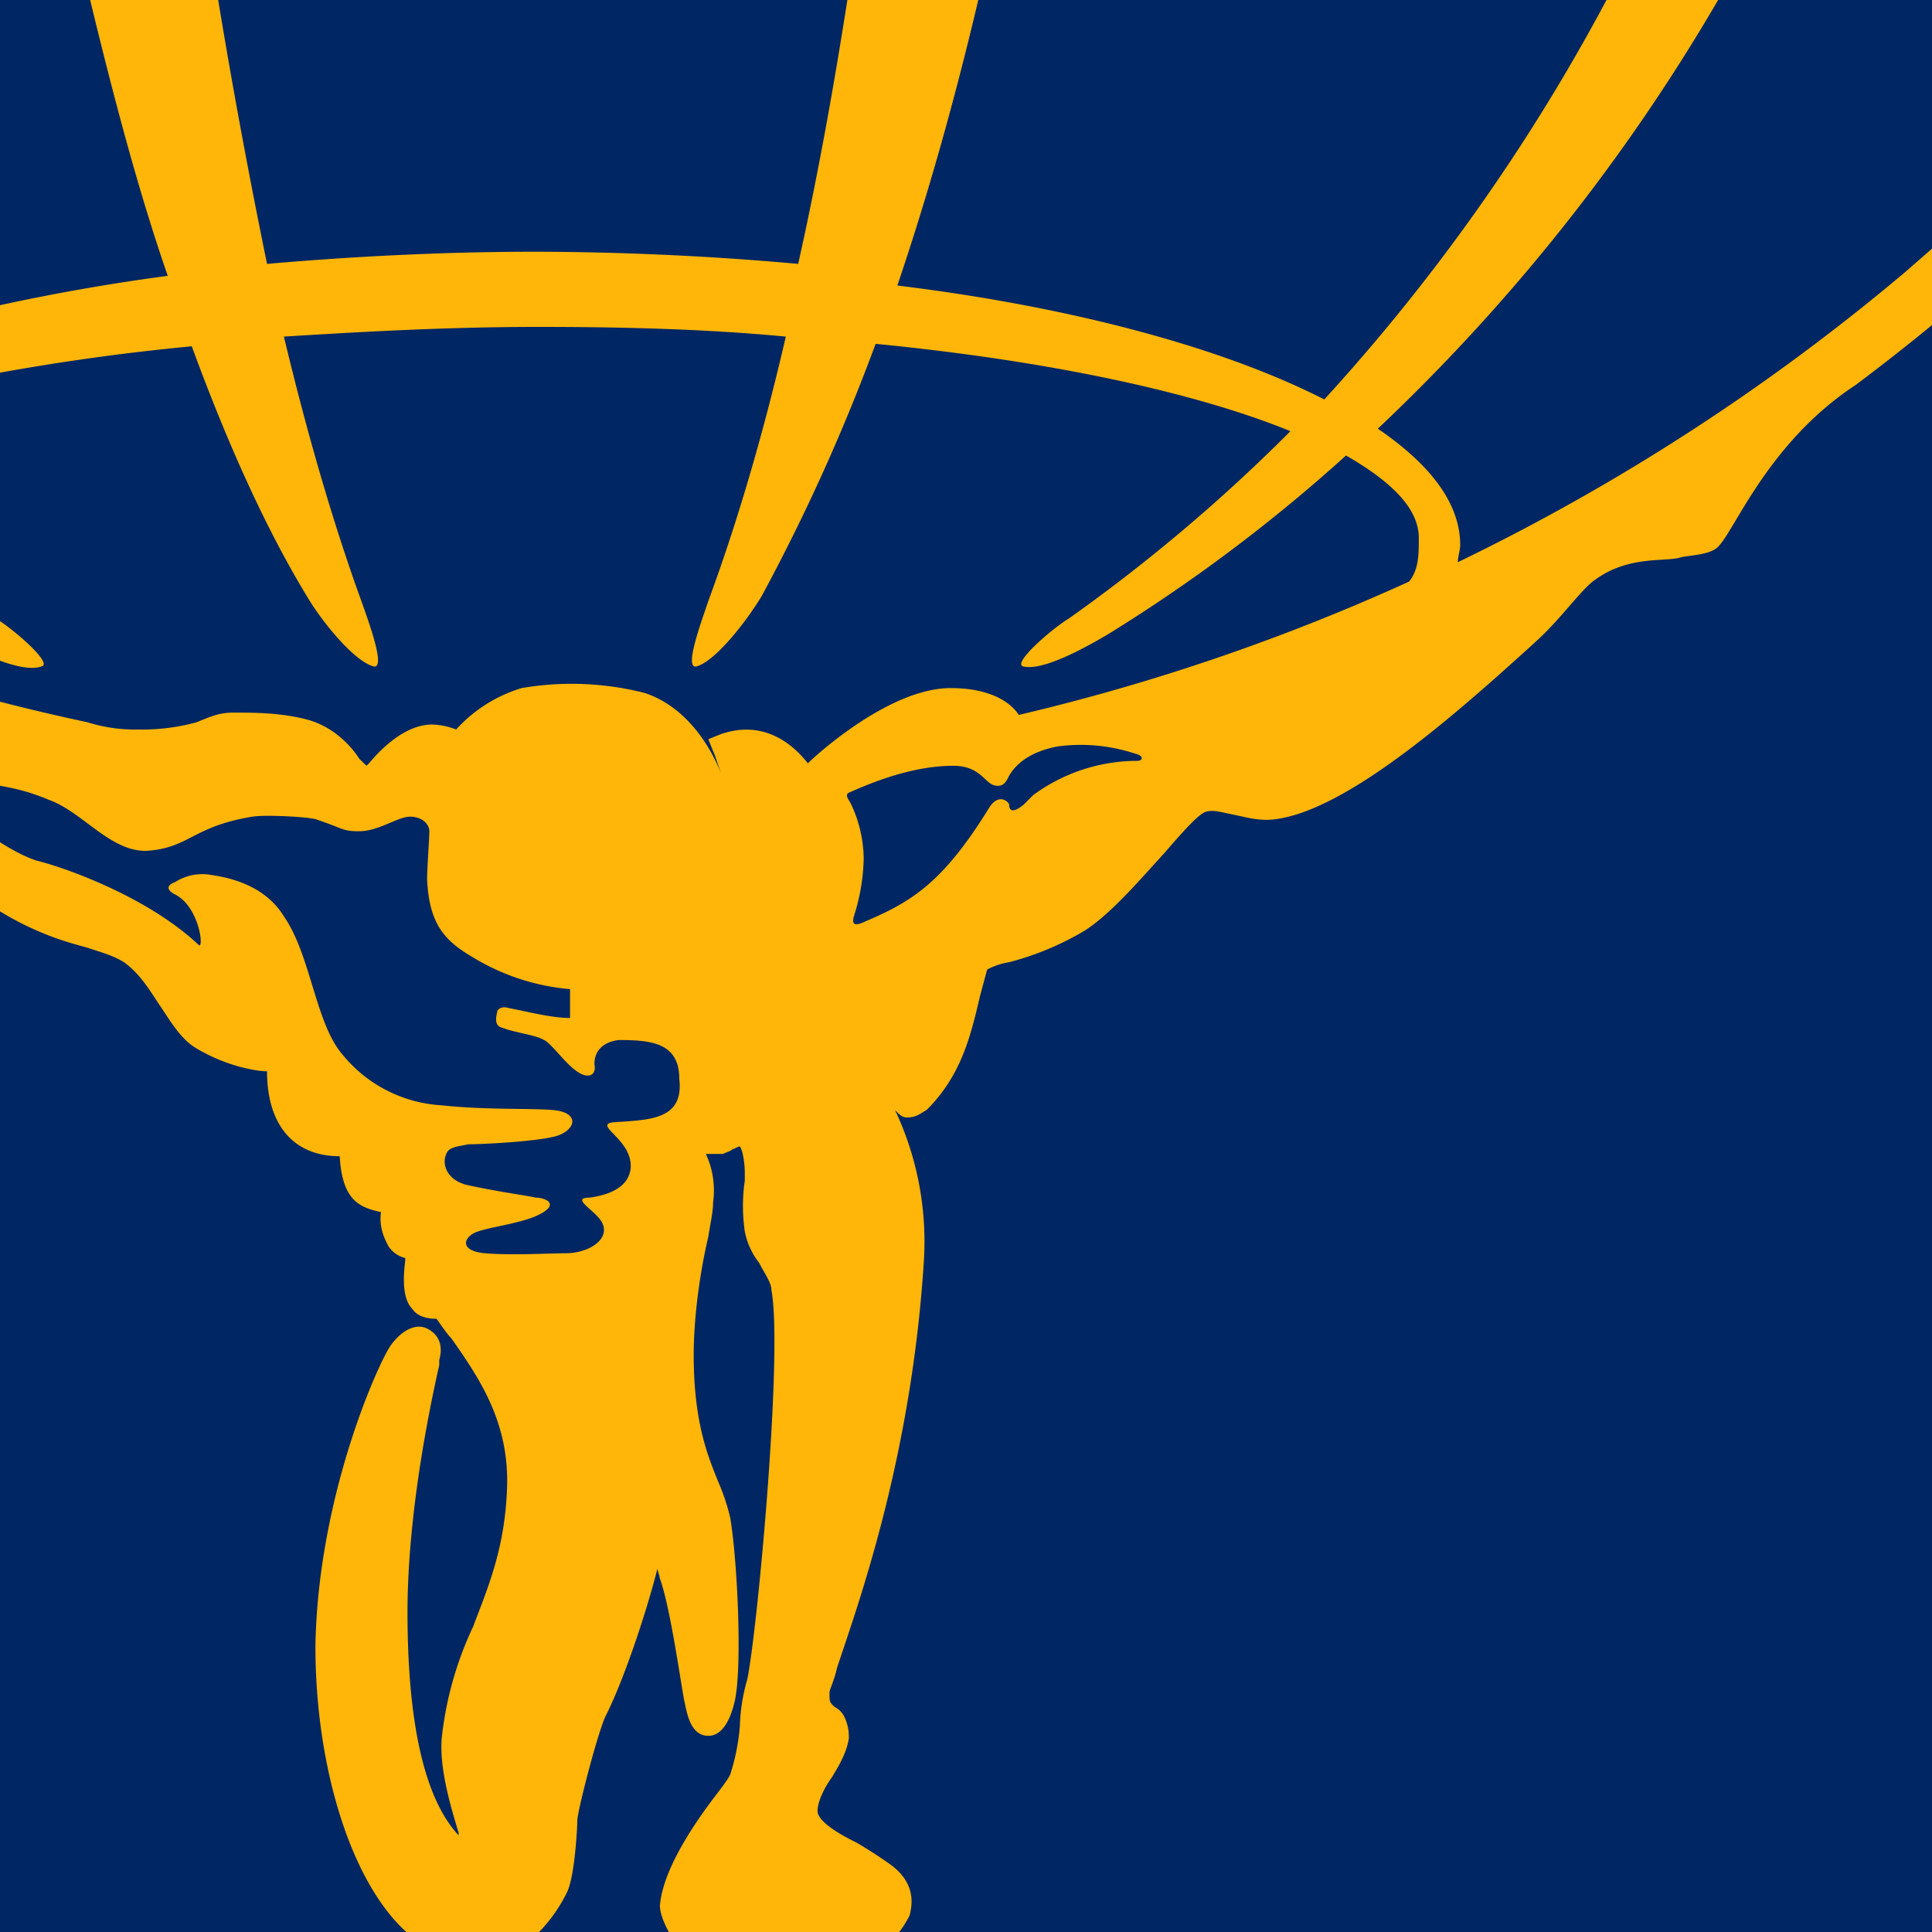 <svg xmlns="http://www.w3.org/2000/svg" viewBox="0 0 100 100"><path fill="#002663" d="M0 0h100v100H0z"/><path fill="#ffb608" d="M4.666 0c1.246 5.142 2.503 9.9 4.016 14.277A108 108 0 0 0 0 15.797v3.492a119 119 0 0 1 9.926-1.365c1.889 5.149 3.892 9.556 6.027 13.05.756 1.251 2.39 3.265 3.393 3.522.628.117-.247-2.271-.643-3.39-1.365-3.754-2.75-8.415-4.008-13.684 4.137-.257 8.532-.502 13.182-.502 4.396 0 8.789.117 12.797.502-1.248 5.397-2.623 9.919-4.01 13.683-.385 1.142-1.258 3.508-.627 3.391 1-.257 2.633-2.388 3.389-3.646a101 101 0 0 0 5.896-13.053c9.034.884 16.565 2.517 21.471 4.521a88 88 0 0 1-11.436 9.672c-1.002.617-2.994 2.378-2.388 2.506 1.024.246 3.277-1 4.533-1.76a84.6 84.6 0 0 0 12.168-9.16c2.389 1.376 3.767 2.762 3.767 4.264 0 .873 0 1.634-.501 2.262a109 109 0 0 1-20.202 6.902c-.5-.76-1.64-1.389-3.529-1.389-3.123 0-6.888 3.392-7.39 3.895-.874-1.12-2.39-2.25-4.522-1.504l-.629.256.246.617c.11.226.224.64.424 1.172-.772-1.92-2.116-3.563-3.945-4.178A15.3 15.3 0 0 0 27 35.615a7.5 7.5 0 0 0-3.39 2.145 3.6 3.6 0 0 0-1.249-.258c-1.387 0-2.642 1.26-3.261 2.008l-.13.127-.382-.373s-.874-1.502-2.635-2.004c-1.387-.374-2.762-.375-3.892-.375-.76 0-1.248.246-1.89.5-.978.267-1.99.394-3.005.375a8.2 8.2 0 0 1-2.635-.375A109 109 0 0 1 0 36.32v4.352c.785.136 1.55.315 2.523.724 1.75.628 3.14 2.645 5.016 2.645 2.26-.128 2.39-1.259 5.524-1.77.627-.109 2.774.002 3.263.127 1.504.503 1.386.627 2.26.627 1.016 0 2.007-.754 2.635-.754s1.002.384 1.002.758-.116 1.886-.116 2.506c.115 2.272.874 3.144 2.375 4.018a11.54 11.54 0 0 0 5.024 1.644v1.494c-1.002 0-2.388-.375-3.133-.504-.382-.117-.511 0-.629.118 0 .139-.256.771.246.888.64.254 1.758.382 2.143.627.371.129 1.13 1.249 1.748 1.645.513.371 1.013.246.885-.385 0-.628.374-1.13 1.248-1.248 1.643 0 3.146.117 3.146 2.004.246 2.124-1.504 2.124-3.39 2.252v-.002c-1.142.128 1 .886.873 2.39-.118 1.002-1.141 1.375-2.122 1.514-1.015 0 .246.627.618 1.246.502.874-.618 1.633-1.887 1.633-.874 0-2.752.117-4.139 0-1.376-.117-1.14-.872-.373-1.129.748-.246 1.889-.374 2.89-.748 1.494-.628.622-1.002.108-1.002-.609-.136-1.748-.266-3.498-.64-1.141-.246-1.375-1.12-1.14-1.622.136-.382.638-.381 1.14-.501.746 0 3.262-.127 4.395-.383 1.12-.246 1.501-1.248 0-1.387-1.262-.106-3.522 0-5.772-.246a7.15 7.15 0 0 1-5.15-2.645c-1.387-1.619-1.63-5.139-3.018-7.134-1.002-1.641-2.88-2.015-3.754-2.143a2.62 2.62 0 0 0-1.888.373c-.372.128-.5.372 0 .629 1.247.628 1.504 2.763 1.248 2.635-2.635-2.496-6.901-4.012-8.416-4.383-.652-.218-1.303-.58-1.885-.951v3.578q.51.316 1.14.637c1.502.745 2.507 1.002 3.391 1.248.757.256 1.26.373 1.88.744.873.628 1.371 1.515 1.882 2.271.505.748 1.005 1.623 1.762 2.125 1.632 1.01 3.265 1.256 3.767 1.256 0 2.774 1.373 4.395 3.762 4.395.128 2.271 1.002 2.647 2.135 2.892-.118.874.254 1.501.383 1.758.2.31.513.532.873.62v.128c-.126 1.01-.125 2.014.375 2.514.245.374.746.502 1.246.502.267.374.513.746.767 1.013 1.494 2.125 3.01 4.385 2.881 7.776-.117 3.145-1.001 5.14-1.758 7.152a18 18 0 0 0-1.623 5.772c-.128 1.632.501 3.638.875 4.896v.127c-1.758-1.886-2.646-5.778-2.646-11.547 0-3.754.629-8.288 1.644-12.799v-.257c.246-.874-.128-1.384-.638-1.63-.503-.256-1.249 0-1.88.885-.616.874-3.764 7.775-3.892 15.561 0 6.295 1.866 12.235 4.707 14.791h6.87a7.9 7.9 0 0 0 1.476-2.123c.374-.874.502-3.265.502-3.637 0-.502 1.141-4.894 1.515-5.513.874-1.77 1.994-5.035 2.635-7.541 0 .117.117.384.117.501.511 1.376 1.01 4.896 1.256 6.28.129.502.255 1.879 1.26 1.879.885 0 1.248-1.25 1.385-1.877.374-1.89.109-7.283-.254-9.418a11 11 0 0 0-.627-1.875c-.502-1.248-1.262-3.017-1.262-6.526 0-2.146.373-4.523.758-6.142.117-.77.246-1.271.246-1.774a4.5 4.5 0 0 0-.373-2.505h.885c.257-.129.374-.128.502-.256.114 0 .245-.13.37-.13.118.118.257.76.257 1.378v.384a9.1 9.1 0 0 0 0 2.635c.116.595.372 1.153.746 1.63.257.512.629 1.015.629 1.386.62 3.265-.754 17.951-1.256 20.201a9.6 9.6 0 0 0-.375 2.389 11 11 0 0 1-.5 2.506c-.117.253-.502.756-.887 1.255-1.13 1.505-2.621 3.768-2.75 5.538 0 .4.237.957.463 1.355h11.924c.206-.27.388-.561.539-.863.117-.492.374-1.633-1.002-2.635a25 25 0 0 0-1.773-1.143c-.991-.48-1.993-1.118-1.993-1.62 0-.5.375-1.25.746-1.749.375-.63.759-1.258.874-2.017 0-.257 0-.628-.247-1.141a1.17 1.17 0 0 0-.5-.49c-.256-.246-.255-.247-.255-.746 0-.137.256-.64.384-1.248.991-3.03 3.882-10.812 4.51-21.233a15.94 15.94 0 0 0-1.502-7.658c.254.257.372.383.63.383.501 0 .747-.255 1.001-.383 1.761-1.747 2.272-3.754 2.764-5.887l.373-1.386a3.6 3.6 0 0 1 1.14-.381 15 15 0 0 0 3.891-1.623c1.376-.874 2.88-2.649 4.139-4.022.873-1.013 1.749-2.002 2.123-2.13.385-.129.768-.002 1.396.126.62.118 1.377.372 2.25.246 3.768-.502 9.42-5.514 13.428-9.162 1.387-1.247 2.387-2.762 3.146-3.261 1.748-1.248 3.638-.875 4.397-1.131.5-.118 1.629-.119 2-.63.887-1.004 2.636-5.397 7.043-8.288A114 114 0 0 0 100 16.826v-3.953q-.602.523-1.328 1.158a110.6 110.6 0 0 1-23.217 15.07c0-.256.125-.64.125-.886 0-2.132-1.5-4.139-4.264-6.026A99.1 99.1 0 0 0 88.93 0h-5.778a101 101 0 0 1-14.607 20.676c-5.152-2.635-12.927-4.777-22.098-5.897C47.984 10.24 49.38 5.326 50.635 0h-6.776c-.766 4.916-1.612 9.491-2.545 13.658a156 156 0 0 0-13.568-.629c-4.778 0-9.542.247-13.924.63A355 355 0 0 1 11.293 0ZM0 32.15v2.047c.848.31 1.658.48 2.143.297.58-.116-1.087-1.626-2.143-2.344m55.754 6.407a9 9 0 0 1 2.996.45c.51.129.374.372.13.374h-.003c-1.94 0-3.83.62-5.395 1.77l-.502.501c-.617.503-.746.246-.746 0 0-.128-.512-.628-1.011.118-2.39 3.893-4.023 4.895-6.4 5.908-.514.245-.759.245-.628-.246q.48-1.477.51-3.016a6.8 6.8 0 0 0-.639-2.764c-.117-.256-.374-.501-.117-.627 1.13-.502 3.249-1.388 5.395-1.388 1.376 0 1.621.886 2.12 1.011.503.131.642-.254.77-.5.372-.638 1.121-1.248 2.508-1.513a9 9 0 0 1 1.012-.078"/></svg>